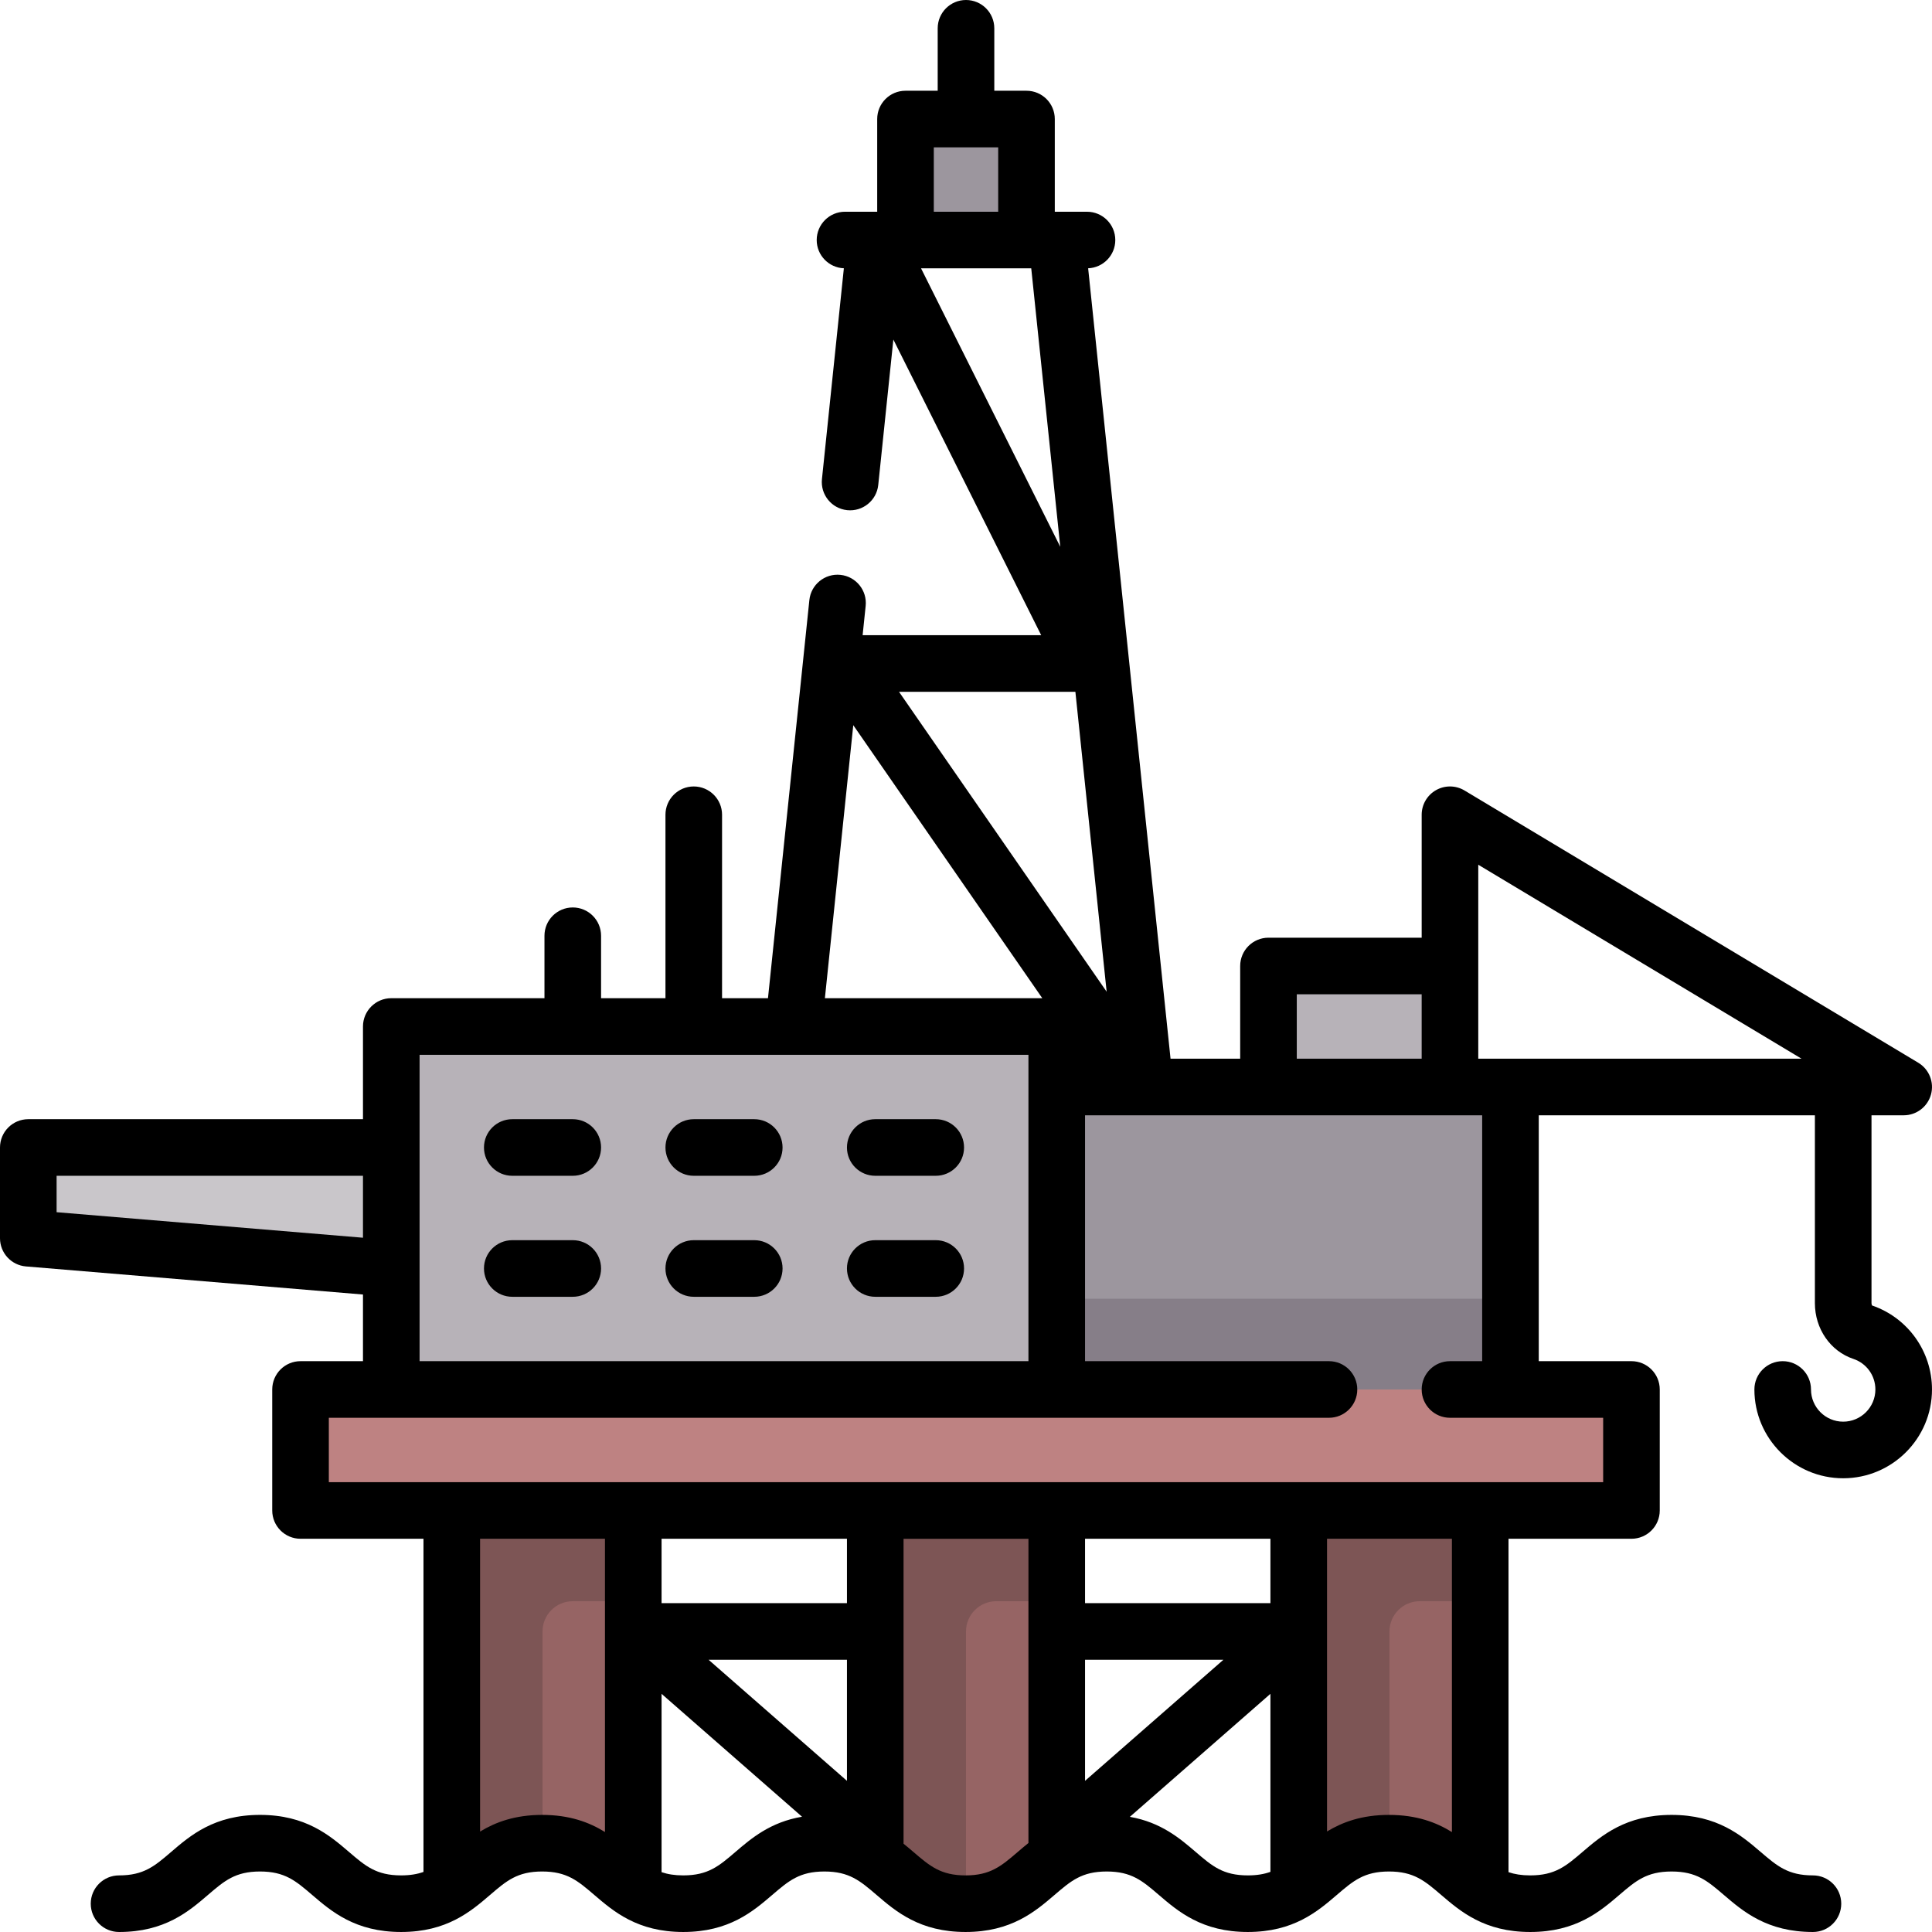<?xml version="1.0" encoding="iso-8859-1"?>
<!-- Generator: Adobe Illustrator 19.0.0, SVG Export Plug-In . SVG Version: 6.00 Build 0)  -->
<svg version="1.1" id="Capa_1" xmlns="http://www.w3.org/2000/svg" xmlns:xlink="http://www.w3.org/1999/xlink" x="0px" y="0px"
	 viewBox="0 0 512.001 512.001" style="enable-background:new 0 0 512.001 512.001;" xml:space="preserve">
<rect x="336.16" y="256" style="fill:#B7B2B8;" width="48.1" height="40.08"/>
<rect x="280.05" y="288.06" style="fill:#9C969E;" width="120.24" height="80.16"/>
<rect x="280.05" y="344.18" style="fill:#867E88;" width="120.24" height="24.05"/>
<polygon style="fill:#C9C6CA;" points="7.5,304.097 7.5,328.146 103.694,336.162 103.694,304.097 "/>
<rect x="103.69" y="272.03" style="fill:#B7B2B8;" width="176.35" height="96.19"/>
<rect x="119.73" y="400.29" style="fill:#966464;" width="48.1" height="89.71"/>
<rect x="79.64" y="368.23" style="fill:#BE8282;" width="352.71" height="32.06"/>
<path style="fill:#7D5555;" d="M167.823,400.291h-48.097V490h24.048v-57.645c0-4.427,3.589-8.016,8.016-8.016h16.032
	L167.823,400.291L167.823,400.291z"/>
<rect x="231.95" y="400.29" style="fill:#966464;" width="48.1" height="97.96"/>
<path style="fill:#7D5555;" d="M280.048,400.291h-48.097v97.96H256v-65.895c0-4.427,3.589-8.016,8.016-8.016h16.032V400.291z"/>
<rect x="344.18" y="400.29" style="fill:#966464;" width="48.1" height="89.71"/>
<path style="fill:#7D5555;" d="M392.274,400.291h-48.097V490h24.048v-57.645c0-4.427,3.589-8.016,8.016-8.016h16.032
	L392.274,400.291L392.274,400.291z"/>
<rect x="239.97" y="31.549" style="fill:#9C969E;" width="32.06" height="32.06"/>
<path d="M151.791,296.597h-16.032c-4.142,0-7.5,3.358-7.5,7.5s3.358,7.5,7.5,7.5h16.032c4.142,0,7.5-3.358,7.5-7.5
	S155.933,296.597,151.791,296.597z"/>
<path d="M151.791,328.662h-16.032c-4.142,0-7.5,3.358-7.5,7.5s3.358,7.5,7.5,7.5h16.032c4.142,0,7.5-3.358,7.5-7.5
	S155.933,328.662,151.791,328.662z"/>
<path d="M199.887,296.597h-16.032c-4.142,0-7.5,3.358-7.5,7.5s3.358,7.5,7.5,7.5h16.032c4.142,0,7.5-3.358,7.5-7.5
	S204.029,296.597,199.887,296.597z"/>
<path d="M199.887,328.662h-16.032c-4.142,0-7.5,3.358-7.5,7.5s3.358,7.5,7.5,7.5h16.032c4.142,0,7.5-3.358,7.5-7.5
	S204.029,328.662,199.887,328.662z"/>
<path d="M231.952,311.597h16.032c4.142,0,7.5-3.358,7.5-7.5s-3.358-7.5-7.5-7.5h-16.032c-4.142,0-7.5,3.358-7.5,7.5
	S227.81,311.597,231.952,311.597z"/>
<path d="M247.984,328.662h-16.032c-4.142,0-7.5,3.358-7.5,7.5s3.358,7.5,7.5,7.5h16.032c4.142,0,7.5-3.358,7.5-7.5
	S252.126,328.662,247.984,328.662z"/>
<path d="M496.123,345.969c-0.07-0.121-0.155-0.356-0.155-0.627v-49.777h8.532c3.371,0,6.328-2.249,7.228-5.498
	s-0.479-6.699-3.369-8.433l-120.242-72.145c-2.318-1.39-5.203-1.426-7.554-0.095s-3.805,3.824-3.805,6.526v32.58h-40.597
	c-4.142,0-7.5,3.358-7.5,7.5v24.564h-18.456L288.369,71.098c4-0.161,7.195-3.445,7.195-7.485c0-4.142-3.358-7.5-7.5-7.5h-8.016
	h-0.516V31.549c0-4.142-3.358-7.5-7.5-7.5H263.5V7.5c0-4.142-3.358-7.5-7.5-7.5s-7.5,3.358-7.5,7.5v16.548h-8.532
	c-4.142,0-7.5,3.358-7.5,7.5v24.564h-0.516h-8.016c-4.142,0-7.5,3.358-7.5,7.5c0,4.04,3.197,7.325,7.198,7.485l-5.807,55.869
	c-0.428,4.12,2.564,7.807,6.685,8.235c4.12,0.426,7.807-2.564,8.235-6.685l4.005-38.535l39.178,78.357h-47.324l0.806-7.758
	c0.428-4.12-2.564-7.807-6.685-8.235c-4.118-0.43-7.807,2.564-8.235,6.685l-10.967,105.502h-12.171V215.92
	c0-4.142-3.358-7.5-7.5-7.5s-7.5,3.358-7.5,7.5v48.613H159.29v-16.548c0-4.142-3.358-7.5-7.5-7.5s-7.5,3.358-7.5,7.5v16.548h-40.597
	c-4.142,0-7.5,3.358-7.5,7.5v24.564H7.5c-4.142,0-7.5,3.358-7.5,7.5v24.048c0,3.901,2.99,7.15,6.877,7.474l89.316,7.443v17.663
	H79.645c-4.142,0-7.5,3.358-7.5,7.5v32.065c0,4.142,3.358,7.5,7.5,7.5h32.581v88.292c-1.655,0.59-3.545,0.917-5.921,0.917
	c-6.574,0-9.455-2.47-13.816-6.209c-5.104-4.376-11.456-9.823-23.58-9.823c-12.117,0-18.464,5.448-23.565,9.825
	C40.989,494.531,38.111,497,31.548,497c-4.142,0-7.5,3.358-7.5,7.5s3.358,7.5,7.5,7.5c12.117,0,18.464-5.448,23.565-9.825
	c4.355-3.738,7.232-6.208,13.795-6.208c6.574,0,9.455,2.47,13.816,6.21c5.104,4.376,11.456,9.822,23.58,9.822
	c12.12,0,18.469-5.447,23.57-9.824c4.357-3.739,7.236-6.208,13.803-6.208c6.572,0,9.453,2.47,13.813,6.209
	c5.104,4.376,11.455,9.823,23.578,9.823c12.126,0,18.479-5.446,23.584-9.822c4.363-3.74,7.246-6.21,13.823-6.21
	s9.46,2.471,13.823,6.21c5.105,4.376,11.458,9.822,23.584,9.822s18.48-5.446,23.585-9.822c4.363-3.74,7.246-6.21,13.824-6.21
	c6.574,0,9.456,2.47,13.817,6.21c5.104,4.376,11.456,9.822,23.581,9.822s18.479-5.446,23.583-9.822
	c4.362-3.739,7.244-6.21,13.82-6.21c6.586,0,9.471,2.471,13.839,6.212c5.108,4.375,11.465,9.82,23.597,9.82
	c12.137,0,18.497-5.444,23.607-9.818c4.372-3.742,7.26-6.214,13.854-6.214s9.482,2.472,13.854,6.214
	c5.11,4.375,11.471,9.818,23.607,9.818c4.142,0,7.5-3.358,7.5-7.5s-3.358-7.5-7.5-7.5c-6.594,0-9.482-2.472-13.854-6.214
	c-5.111-4.375-11.471-9.818-23.608-9.818s-18.497,5.444-23.607,9.818c-4.372,3.742-7.26,6.214-13.854,6.214
	c-2.297,0-4.138-0.306-5.755-0.857v-88.353h32.581c4.142,0,7.5-3.358,7.5-7.5v-32.065c0-4.142-3.358-7.5-7.5-7.5h-24.564v-65.161
	h73.177v49.777c0,6.801,4.104,12.745,10.211,14.789c3.481,1.166,5.821,4.419,5.821,8.095c0,4.705-3.828,8.533-8.532,8.533
	s-8.532-3.828-8.532-8.533c0-4.142-3.358-7.5-7.5-7.5s-7.5,3.358-7.5,7.5c0,12.976,10.557,23.533,23.532,23.533
	S512,381.202,512,368.226C512,358.156,505.628,349.236,496.123,345.969z M343.661,263.5h33.097v17.064h-33.097V263.5z
	 M273.29,71.113l7.692,73.791l-36.895-73.791C244.087,71.113,273.29,71.113,273.29,71.113z M284.989,183.339l8.286,79.48
	l-55.024-79.48L284.989,183.339L284.989,183.339z M247.468,39.049h17.064v17.064h-17.064L247.468,39.049L247.468,39.049z
	 M226.127,192.182l50.089,72.351h-57.61L226.127,192.182z M15,321.245v-9.647h81.193v16.414L15,321.245z M111.193,279.533h161.355
	v81.193H111.193V279.533z M143.678,480.968c-7.213,0-12.374,1.934-16.452,4.419v-77.596h33.097v77.71
	C156.214,482.961,151.004,480.968,143.678,480.968z M224.452,407.791v17.064h-49.129v-17.064H224.452z M224.452,471.94
	l-36.668-32.084h36.668V471.94z M194.892,490.79c-4.363,3.74-7.246,6.21-13.823,6.21c-2.294,0-4.132-0.307-5.747-0.857v-47.259
	l37.223,32.57C204.141,482.875,199.091,487.191,194.892,490.79z M255.885,497c-6.577,0-9.459-2.471-13.823-6.21
	c-0.83-0.712-1.699-1.452-2.615-2.192c0-0.009-0.001-0.018-0.001-0.027c0-0.034,0.005-0.068,0.005-0.102v-80.677h33.097v80.624
	c-1.001,0.801-1.942,1.605-2.84,2.375C265.345,494.53,262.462,497,255.885,497z M336.677,407.791v17.064h-49.129v-17.064H336.677z
	 M287.548,471.94v-32.084h36.668L287.548,471.94z M316.874,490.79c-4.165-3.571-9.165-7.853-17.453-9.308l37.256-32.599v47.18
	c-1.671,0.603-3.58,0.937-5.986,0.937C324.117,497,321.235,494.53,316.874,490.79z M384.774,485.513
	c-4.116-2.546-9.336-4.545-16.681-4.545c-7.191,0-12.342,1.92-16.417,4.392v-77.569h33.097L384.774,485.513L384.774,485.513z
	 M384.259,360.726c-4.142,0-7.5,3.358-7.5,7.5s3.358,7.5,7.5,7.5h40.596v17.065H87.145v-17.065h265.048c4.142,0,7.5-3.358,7.5-7.5
	s-3.358-7.5-7.5-7.5h-64.645v-65.161H392.79v65.161H384.259z M391.758,280.565v-51.398l85.665,51.398H391.758z"/>
<g>
</g>
<g>
</g>
<g>
</g>
<g>
</g>
<g>
</g>
<g>
</g>
<g>
</g>
<g>
</g>
<g>
</g>
<g>
</g>
<g>
</g>
<g>
</g>
<g>
</g>
<g>
</g>
<g>
</g>
</svg>
